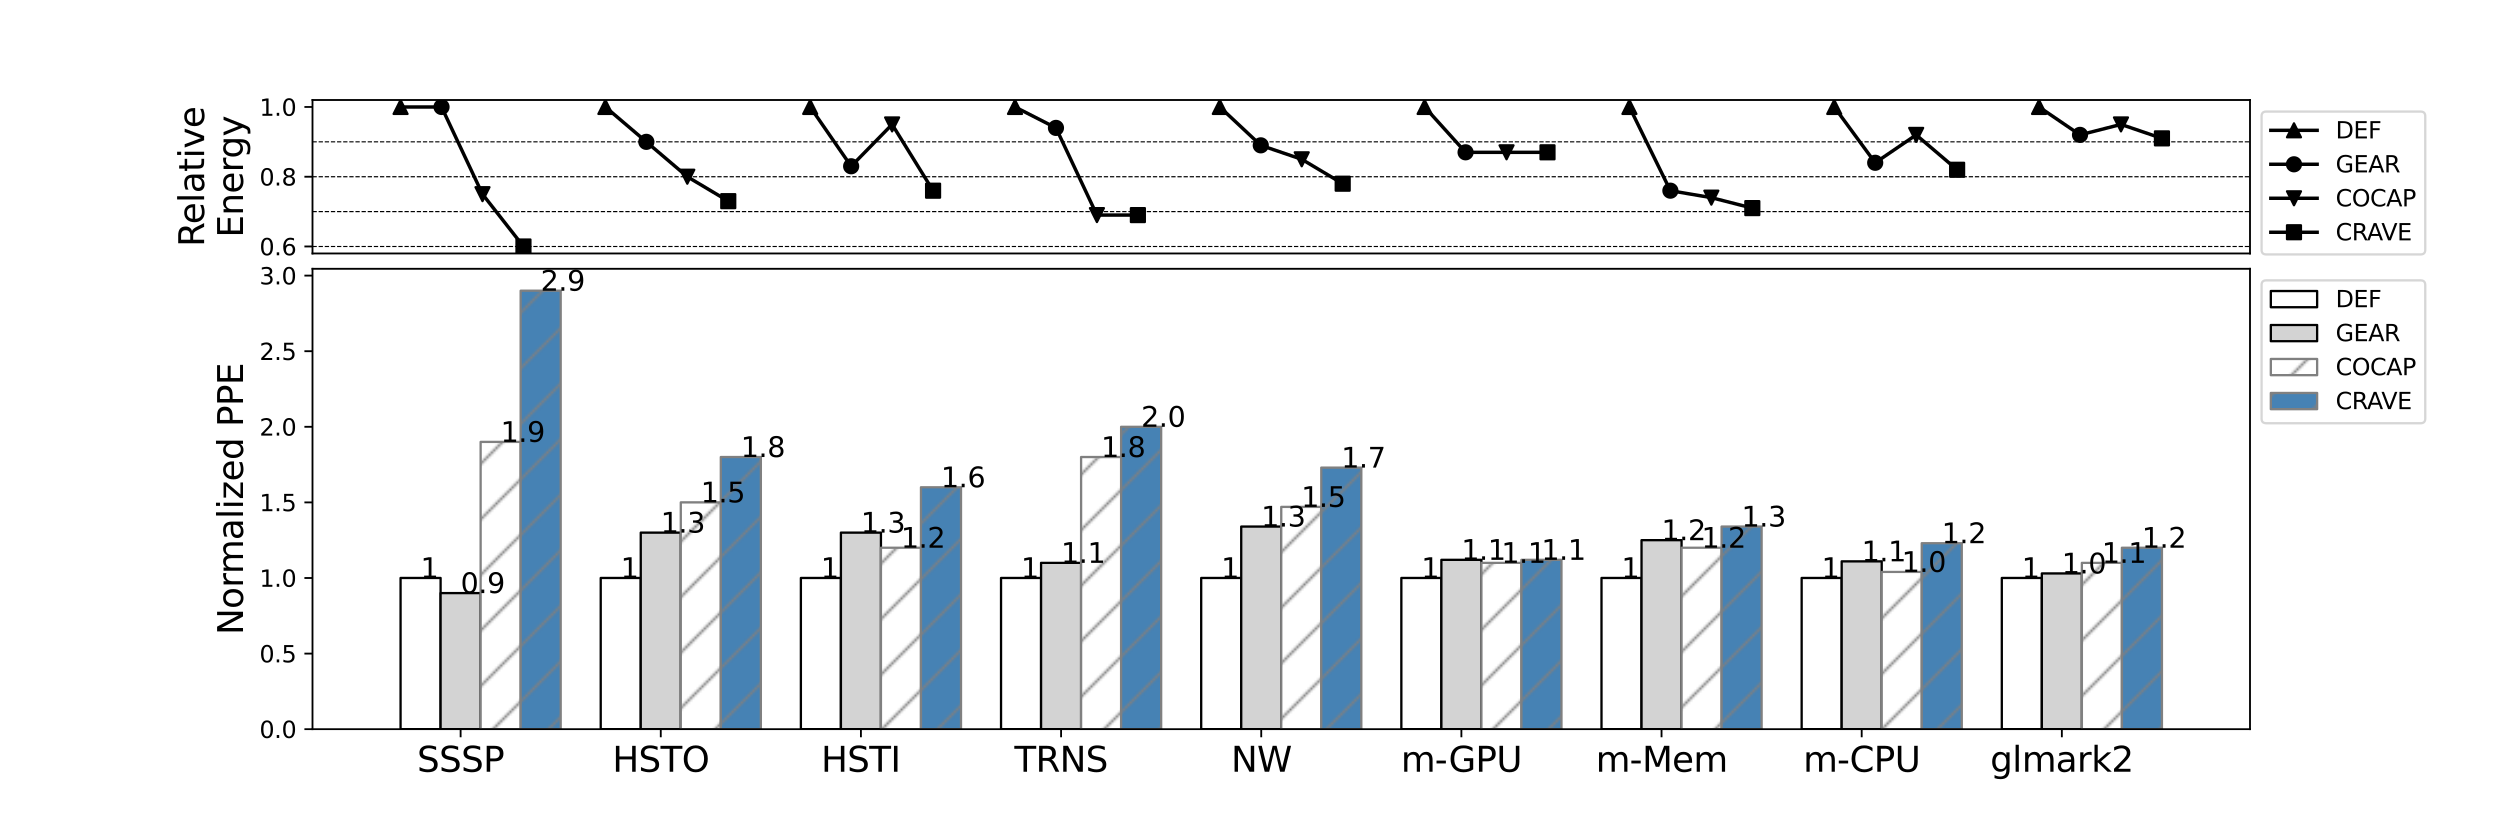 <?xml version="1.0" encoding="utf-8" standalone="no"?>
<!DOCTYPE svg PUBLIC "-//W3C//DTD SVG 1.1//EN"
  "http://www.w3.org/Graphics/SVG/1.1/DTD/svg11.dtd">
<svg xmlns:xlink="http://www.w3.org/1999/xlink" width="1080pt" height="360pt" viewBox="0 0 1080 360" xmlns="http://www.w3.org/2000/svg" version="1.1">
 <defs>
  <style type="text/css">*{stroke-linejoin: round; stroke-linecap: butt}</style>
 </defs>
 <g id="figure_1">
  <g id="patch_1">
   <path d="M 0 360 
L 1080 360 
L 1080 0 
L 0 0 
L 0 360 
z
" style="fill: none"/>
  </g>
  <g id="axes_1">
   <g id="patch_2">
    <path d="M 135 109.493 
L 972 109.493 
L 972 43.2 
L 135 43.2 
z
" style="fill: #ffffff"/>
   </g>
   <g id="matplotlib.axis_1"/>
   <g id="matplotlib.axis_2">
    <g id="ytick_1">
     <g id="line2d_1">
      <defs>
       <path id="md2683783c9" d="M 0 0 
L -3.5 0 
" style="stroke: #000000; stroke-width: 0.8"/>
      </defs>
      <g>
       <use xlink:href="#md2683783c9" x="135" y="106.479" style="stroke: #000000; stroke-width: 0.8"/>
      </g>
     </g>
     <g id="text_1">
      <!-- 0.6 -->
      <g transform="translate(112.097 110.279) scale(0.1 -0.1)">
       <defs>
        <path id="DejaVuSans-30" d="M 2034 4250 
Q 1547 4250 1301 3770 
Q 1056 3291 1056 2328 
Q 1056 1369 1301 889 
Q 1547 409 2034 409 
Q 2525 409 2770 889 
Q 3016 1369 3016 2328 
Q 3016 3291 2770 3770 
Q 2525 4250 2034 4250 
z
M 2034 4750 
Q 2819 4750 3233 4129 
Q 3647 3509 3647 2328 
Q 3647 1150 3233 529 
Q 2819 -91 2034 -91 
Q 1250 -91 836 529 
Q 422 1150 422 2328 
Q 422 3509 836 4129 
Q 1250 4750 2034 4750 
z
" transform="scale(0.016)"/>
        <path id="DejaVuSans-2e" d="M 684 794 
L 1344 794 
L 1344 0 
L 684 0 
L 684 794 
z
" transform="scale(0.016)"/>
        <path id="DejaVuSans-36" d="M 2113 2584 
Q 1688 2584 1439 2293 
Q 1191 2003 1191 1497 
Q 1191 994 1439 701 
Q 1688 409 2113 409 
Q 2538 409 2786 701 
Q 3034 994 3034 1497 
Q 3034 2003 2786 2293 
Q 2538 2584 2113 2584 
z
M 3366 4563 
L 3366 3988 
Q 3128 4100 2886 4159 
Q 2644 4219 2406 4219 
Q 1781 4219 1451 3797 
Q 1122 3375 1075 2522 
Q 1259 2794 1537 2939 
Q 1816 3084 2150 3084 
Q 2853 3084 3261 2657 
Q 3669 2231 3669 1497 
Q 3669 778 3244 343 
Q 2819 -91 2113 -91 
Q 1303 -91 875 529 
Q 447 1150 447 2328 
Q 447 3434 972 4092 
Q 1497 4750 2381 4750 
Q 2619 4750 2861 4703 
Q 3103 4656 3366 4563 
z
" transform="scale(0.016)"/>
       </defs>
       <use xlink:href="#DejaVuSans-30"/>
       <use xlink:href="#DejaVuSans-2e" x="63.623"/>
       <use xlink:href="#DejaVuSans-36" x="95.41"/>
      </g>
     </g>
    </g>
    <g id="ytick_2">
     <g id="line2d_2">
      <g>
       <use xlink:href="#md2683783c9" x="135" y="76.346" style="stroke: #000000; stroke-width: 0.8"/>
      </g>
     </g>
     <g id="text_2">
      <!-- 0.8 -->
      <g transform="translate(112.097 80.146) scale(0.1 -0.1)">
       <defs>
        <path id="DejaVuSans-38" d="M 2034 2216 
Q 1584 2216 1326 1975 
Q 1069 1734 1069 1313 
Q 1069 891 1326 650 
Q 1584 409 2034 409 
Q 2484 409 2743 651 
Q 3003 894 3003 1313 
Q 3003 1734 2745 1975 
Q 2488 2216 2034 2216 
z
M 1403 2484 
Q 997 2584 770 2862 
Q 544 3141 544 3541 
Q 544 4100 942 4425 
Q 1341 4750 2034 4750 
Q 2731 4750 3128 4425 
Q 3525 4100 3525 3541 
Q 3525 3141 3298 2862 
Q 3072 2584 2669 2484 
Q 3125 2378 3379 2068 
Q 3634 1759 3634 1313 
Q 3634 634 3220 271 
Q 2806 -91 2034 -91 
Q 1263 -91 848 271 
Q 434 634 434 1313 
Q 434 1759 690 2068 
Q 947 2378 1403 2484 
z
M 1172 3481 
Q 1172 3119 1398 2916 
Q 1625 2713 2034 2713 
Q 2441 2713 2670 2916 
Q 2900 3119 2900 3481 
Q 2900 3844 2670 4047 
Q 2441 4250 2034 4250 
Q 1625 4250 1398 4047 
Q 1172 3844 1172 3481 
z
" transform="scale(0.016)"/>
       </defs>
       <use xlink:href="#DejaVuSans-30"/>
       <use xlink:href="#DejaVuSans-2e" x="63.623"/>
       <use xlink:href="#DejaVuSans-38" x="95.41"/>
      </g>
     </g>
    </g>
    <g id="ytick_3">
     <g id="line2d_3">
      <g>
       <use xlink:href="#md2683783c9" x="135" y="46.213" style="stroke: #000000; stroke-width: 0.8"/>
      </g>
     </g>
     <g id="text_3">
      <!-- 1.0 -->
      <g transform="translate(112.097 50.013) scale(0.1 -0.1)">
       <defs>
        <path id="DejaVuSans-31" d="M 794 531 
L 1825 531 
L 1825 4091 
L 703 3866 
L 703 4441 
L 1819 4666 
L 2450 4666 
L 2450 531 
L 3481 531 
L 3481 0 
L 794 0 
L 794 531 
z
" transform="scale(0.016)"/>
       </defs>
       <use xlink:href="#DejaVuSans-31"/>
       <use xlink:href="#DejaVuSans-2e" x="63.623"/>
       <use xlink:href="#DejaVuSans-30" x="95.41"/>
      </g>
     </g>
    </g>
    <g id="text_4">
     <!-- Relative -->
     <g transform="translate(88.181 106.592) rotate(-90) scale(0.15 -0.15)">
      <defs>
       <path id="DejaVuSans-52" d="M 2841 2188 
Q 3044 2119 3236 1894 
Q 3428 1669 3622 1275 
L 4263 0 
L 3584 0 
L 2988 1197 
Q 2756 1666 2539 1819 
Q 2322 1972 1947 1972 
L 1259 1972 
L 1259 0 
L 628 0 
L 628 4666 
L 2053 4666 
Q 2853 4666 3247 4331 
Q 3641 3997 3641 3322 
Q 3641 2881 3436 2590 
Q 3231 2300 2841 2188 
z
M 1259 4147 
L 1259 2491 
L 2053 2491 
Q 2509 2491 2742 2702 
Q 2975 2913 2975 3322 
Q 2975 3731 2742 3939 
Q 2509 4147 2053 4147 
L 1259 4147 
z
" transform="scale(0.016)"/>
       <path id="DejaVuSans-65" d="M 3597 1894 
L 3597 1613 
L 953 1613 
Q 991 1019 1311 708 
Q 1631 397 2203 397 
Q 2534 397 2845 478 
Q 3156 559 3463 722 
L 3463 178 
Q 3153 47 2828 -22 
Q 2503 -91 2169 -91 
Q 1331 -91 842 396 
Q 353 884 353 1716 
Q 353 2575 817 3079 
Q 1281 3584 2069 3584 
Q 2775 3584 3186 3129 
Q 3597 2675 3597 1894 
z
M 3022 2063 
Q 3016 2534 2758 2815 
Q 2500 3097 2075 3097 
Q 1594 3097 1305 2825 
Q 1016 2553 972 2059 
L 3022 2063 
z
" transform="scale(0.016)"/>
       <path id="DejaVuSans-6c" d="M 603 4863 
L 1178 4863 
L 1178 0 
L 603 0 
L 603 4863 
z
" transform="scale(0.016)"/>
       <path id="DejaVuSans-61" d="M 2194 1759 
Q 1497 1759 1228 1600 
Q 959 1441 959 1056 
Q 959 750 1161 570 
Q 1363 391 1709 391 
Q 2188 391 2477 730 
Q 2766 1069 2766 1631 
L 2766 1759 
L 2194 1759 
z
M 3341 1997 
L 3341 0 
L 2766 0 
L 2766 531 
Q 2569 213 2275 61 
Q 1981 -91 1556 -91 
Q 1019 -91 701 211 
Q 384 513 384 1019 
Q 384 1609 779 1909 
Q 1175 2209 1959 2209 
L 2766 2209 
L 2766 2266 
Q 2766 2663 2505 2880 
Q 2244 3097 1772 3097 
Q 1472 3097 1187 3025 
Q 903 2953 641 2809 
L 641 3341 
Q 956 3463 1253 3523 
Q 1550 3584 1831 3584 
Q 2591 3584 2966 3190 
Q 3341 2797 3341 1997 
z
" transform="scale(0.016)"/>
       <path id="DejaVuSans-74" d="M 1172 4494 
L 1172 3500 
L 2356 3500 
L 2356 3053 
L 1172 3053 
L 1172 1153 
Q 1172 725 1289 603 
Q 1406 481 1766 481 
L 2356 481 
L 2356 0 
L 1766 0 
Q 1100 0 847 248 
Q 594 497 594 1153 
L 594 3053 
L 172 3053 
L 172 3500 
L 594 3500 
L 594 4494 
L 1172 4494 
z
" transform="scale(0.016)"/>
       <path id="DejaVuSans-69" d="M 603 3500 
L 1178 3500 
L 1178 0 
L 603 0 
L 603 3500 
z
M 603 4863 
L 1178 4863 
L 1178 4134 
L 603 4134 
L 603 4863 
z
" transform="scale(0.016)"/>
       <path id="DejaVuSans-76" d="M 191 3500 
L 800 3500 
L 1894 563 
L 2988 3500 
L 3597 3500 
L 2284 0 
L 1503 0 
L 191 3500 
z
" transform="scale(0.016)"/>
      </defs>
      <use xlink:href="#DejaVuSans-52"/>
      <use xlink:href="#DejaVuSans-65" x="64.982"/>
      <use xlink:href="#DejaVuSans-6c" x="126.506"/>
      <use xlink:href="#DejaVuSans-61" x="154.289"/>
      <use xlink:href="#DejaVuSans-74" x="215.568"/>
      <use xlink:href="#DejaVuSans-69" x="254.777"/>
      <use xlink:href="#DejaVuSans-76" x="282.561"/>
      <use xlink:href="#DejaVuSans-65" x="341.74"/>
     </g>
     <!-- Energy -->
     <g transform="translate(104.977 102.606) rotate(-90) scale(0.15 -0.15)">
      <defs>
       <path id="DejaVuSans-45" d="M 628 4666 
L 3578 4666 
L 3578 4134 
L 1259 4134 
L 1259 2753 
L 3481 2753 
L 3481 2222 
L 1259 2222 
L 1259 531 
L 3634 531 
L 3634 0 
L 628 0 
L 628 4666 
z
" transform="scale(0.016)"/>
       <path id="DejaVuSans-6e" d="M 3513 2113 
L 3513 0 
L 2938 0 
L 2938 2094 
Q 2938 2591 2744 2837 
Q 2550 3084 2163 3084 
Q 1697 3084 1428 2787 
Q 1159 2491 1159 1978 
L 1159 0 
L 581 0 
L 581 3500 
L 1159 3500 
L 1159 2956 
Q 1366 3272 1645 3428 
Q 1925 3584 2291 3584 
Q 2894 3584 3203 3211 
Q 3513 2838 3513 2113 
z
" transform="scale(0.016)"/>
       <path id="DejaVuSans-72" d="M 2631 2963 
Q 2534 3019 2420 3045 
Q 2306 3072 2169 3072 
Q 1681 3072 1420 2755 
Q 1159 2438 1159 1844 
L 1159 0 
L 581 0 
L 581 3500 
L 1159 3500 
L 1159 2956 
Q 1341 3275 1631 3429 
Q 1922 3584 2338 3584 
Q 2397 3584 2469 3576 
Q 2541 3569 2628 3553 
L 2631 2963 
z
" transform="scale(0.016)"/>
       <path id="DejaVuSans-67" d="M 2906 1791 
Q 2906 2416 2648 2759 
Q 2391 3103 1925 3103 
Q 1463 3103 1205 2759 
Q 947 2416 947 1791 
Q 947 1169 1205 825 
Q 1463 481 1925 481 
Q 2391 481 2648 825 
Q 2906 1169 2906 1791 
z
M 3481 434 
Q 3481 -459 3084 -895 
Q 2688 -1331 1869 -1331 
Q 1566 -1331 1297 -1286 
Q 1028 -1241 775 -1147 
L 775 -588 
Q 1028 -725 1275 -790 
Q 1522 -856 1778 -856 
Q 2344 -856 2625 -561 
Q 2906 -266 2906 331 
L 2906 616 
Q 2728 306 2450 153 
Q 2172 0 1784 0 
Q 1141 0 747 490 
Q 353 981 353 1791 
Q 353 2603 747 3093 
Q 1141 3584 1784 3584 
Q 2172 3584 2450 3431 
Q 2728 3278 2906 2969 
L 2906 3500 
L 3481 3500 
L 3481 434 
z
" transform="scale(0.016)"/>
       <path id="DejaVuSans-79" d="M 2059 -325 
Q 1816 -950 1584 -1140 
Q 1353 -1331 966 -1331 
L 506 -1331 
L 506 -850 
L 844 -850 
Q 1081 -850 1212 -737 
Q 1344 -625 1503 -206 
L 1606 56 
L 191 3500 
L 800 3500 
L 1894 763 
L 2988 3500 
L 3597 3500 
L 2059 -325 
z
" transform="scale(0.016)"/>
      </defs>
      <use xlink:href="#DejaVuSans-45"/>
      <use xlink:href="#DejaVuSans-6e" x="63.184"/>
      <use xlink:href="#DejaVuSans-65" x="126.562"/>
      <use xlink:href="#DejaVuSans-72" x="188.086"/>
      <use xlink:href="#DejaVuSans-67" x="227.449"/>
      <use xlink:href="#DejaVuSans-79" x="290.926"/>
     </g>
    </g>
   </g>
   <g id="line2d_4">
    <path d="M 173.045 46.213 
L 190.741 46.213 
L 208.437 83.88 
L 226.132 106.479 
" clip-path="url(#p3083e9f044)" style="fill: none; stroke: #000000; stroke-width: 1.5; stroke-linecap: square"/>
   </g>
   <g id="line2d_5">
    <path d="M 173.045 46.213 
" clip-path="url(#p3083e9f044)" style="fill: none; stroke: #000000; stroke-width: 1.5; stroke-linecap: square"/>
    <defs>
     <path id="m21a2baa8e0" d="M 0 -3 
L -3 3 
L 3 3 
z
" style="stroke: #000000; stroke-linejoin: miter"/>
    </defs>
    <g clip-path="url(#p3083e9f044)">
     <use xlink:href="#m21a2baa8e0" x="173.045" y="46.213" style="stroke: #000000; stroke-linejoin: miter"/>
    </g>
   </g>
   <g id="line2d_6">
    <path d="M 190.741 46.213 
" clip-path="url(#p3083e9f044)" style="fill: none; stroke: #000000; stroke-width: 1.5; stroke-linecap: square"/>
    <defs>
     <path id="mbabc0a299b" d="M 0 3 
C 0.796 3 1.559 2.684 2.121 2.121 
C 2.684 1.559 3 0.796 3 0 
C 3 -0.796 2.684 -1.559 2.121 -2.121 
C 1.559 -2.684 0.796 -3 0 -3 
C -0.796 -3 -1.559 -2.684 -2.121 -2.121 
C -2.684 -1.559 -3 -0.796 -3 0 
C -3 0.796 -2.684 1.559 -2.121 2.121 
C -1.559 2.684 -0.796 3 0 3 
z
" style="stroke: #000000"/>
    </defs>
    <g clip-path="url(#p3083e9f044)">
     <use xlink:href="#mbabc0a299b" x="190.741" y="46.213" style="stroke: #000000"/>
    </g>
   </g>
   <g id="line2d_7">
    <path d="M 208.437 83.88 
" clip-path="url(#p3083e9f044)" style="fill: none; stroke: #000000; stroke-width: 1.5; stroke-linecap: square"/>
    <defs>
     <path id="mcd9883d016" d="M -0 3 
L 3 -3 
L -3 -3 
z
" style="stroke: #000000; stroke-linejoin: miter"/>
    </defs>
    <g clip-path="url(#p3083e9f044)">
     <use xlink:href="#mcd9883d016" x="208.437" y="83.88" style="stroke: #000000; stroke-linejoin: miter"/>
    </g>
   </g>
   <g id="line2d_8">
    <path d="M 226.132 106.479 
" clip-path="url(#p3083e9f044)" style="fill: none; stroke: #000000; stroke-width: 1.5; stroke-linecap: square"/>
    <defs>
     <path id="mb78a68ec79" d="M -3 3 
L 3 3 
L 3 -3 
L -3 -3 
z
" style="stroke: #000000; stroke-linejoin: miter"/>
    </defs>
    <g clip-path="url(#p3083e9f044)">
     <use xlink:href="#mb78a68ec79" x="226.132" y="106.479" style="stroke: #000000; stroke-linejoin: miter"/>
    </g>
   </g>
   <g id="line2d_9">
    <path d="M 261.523 46.213 
L 279.219 61.28 
L 296.914 76.346 
L 314.61 86.893 
" clip-path="url(#p3083e9f044)" style="fill: none; stroke: #000000; stroke-width: 1.5; stroke-linecap: square"/>
   </g>
   <g id="line2d_10">
    <path d="M 261.523 46.213 
" clip-path="url(#p3083e9f044)" style="fill: none; stroke: #000000; stroke-width: 1.5; stroke-linecap: square"/>
    <g clip-path="url(#p3083e9f044)">
     <use xlink:href="#m21a2baa8e0" x="261.523" y="46.213" style="stroke: #000000; stroke-linejoin: miter"/>
    </g>
   </g>
   <g id="line2d_11">
    <path d="M 279.219 61.28 
" clip-path="url(#p3083e9f044)" style="fill: none; stroke: #000000; stroke-width: 1.5; stroke-linecap: square"/>
    <g clip-path="url(#p3083e9f044)">
     <use xlink:href="#mbabc0a299b" x="279.219" y="61.28" style="stroke: #000000"/>
    </g>
   </g>
   <g id="line2d_12">
    <path d="M 296.914 76.346 
" clip-path="url(#p3083e9f044)" style="fill: none; stroke: #000000; stroke-width: 1.5; stroke-linecap: square"/>
    <g clip-path="url(#p3083e9f044)">
     <use xlink:href="#mcd9883d016" x="296.914" y="76.346" style="stroke: #000000; stroke-linejoin: miter"/>
    </g>
   </g>
   <g id="line2d_13">
    <path d="M 314.61 86.893 
" clip-path="url(#p3083e9f044)" style="fill: none; stroke: #000000; stroke-width: 1.5; stroke-linecap: square"/>
    <g clip-path="url(#p3083e9f044)">
     <use xlink:href="#mb78a68ec79" x="314.61" y="86.893" style="stroke: #000000; stroke-linejoin: miter"/>
    </g>
   </g>
   <g id="line2d_14">
    <path d="M 350.001 46.213 
L 367.697 71.826 
L 385.392 53.747 
L 403.088 82.373 
" clip-path="url(#p3083e9f044)" style="fill: none; stroke: #000000; stroke-width: 1.5; stroke-linecap: square"/>
   </g>
   <g id="line2d_15">
    <path d="M 350.001 46.213 
" clip-path="url(#p3083e9f044)" style="fill: none; stroke: #000000; stroke-width: 1.5; stroke-linecap: square"/>
    <g clip-path="url(#p3083e9f044)">
     <use xlink:href="#m21a2baa8e0" x="350.001" y="46.213" style="stroke: #000000; stroke-linejoin: miter"/>
    </g>
   </g>
   <g id="line2d_16">
    <path d="M 367.697 71.826 
" clip-path="url(#p3083e9f044)" style="fill: none; stroke: #000000; stroke-width: 1.5; stroke-linecap: square"/>
    <g clip-path="url(#p3083e9f044)">
     <use xlink:href="#mbabc0a299b" x="367.697" y="71.826" style="stroke: #000000"/>
    </g>
   </g>
   <g id="line2d_17">
    <path d="M 385.392 53.747 
" clip-path="url(#p3083e9f044)" style="fill: none; stroke: #000000; stroke-width: 1.5; stroke-linecap: square"/>
    <g clip-path="url(#p3083e9f044)">
     <use xlink:href="#mcd9883d016" x="385.392" y="53.747" style="stroke: #000000; stroke-linejoin: miter"/>
    </g>
   </g>
   <g id="line2d_18">
    <path d="M 403.088 82.373 
" clip-path="url(#p3083e9f044)" style="fill: none; stroke: #000000; stroke-width: 1.5; stroke-linecap: square"/>
    <g clip-path="url(#p3083e9f044)">
     <use xlink:href="#mb78a68ec79" x="403.088" y="82.373" style="stroke: #000000; stroke-linejoin: miter"/>
    </g>
   </g>
   <g id="line2d_19">
    <path d="M 438.479 46.213 
L 456.174 55.253 
L 473.87 92.92 
L 491.566 92.92 
" clip-path="url(#p3083e9f044)" style="fill: none; stroke: #000000; stroke-width: 1.5; stroke-linecap: square"/>
   </g>
   <g id="line2d_20">
    <path d="M 438.479 46.213 
" clip-path="url(#p3083e9f044)" style="fill: none; stroke: #000000; stroke-width: 1.5; stroke-linecap: square"/>
    <g clip-path="url(#p3083e9f044)">
     <use xlink:href="#m21a2baa8e0" x="438.479" y="46.213" style="stroke: #000000; stroke-linejoin: miter"/>
    </g>
   </g>
   <g id="line2d_21">
    <path d="M 456.174 55.253 
" clip-path="url(#p3083e9f044)" style="fill: none; stroke: #000000; stroke-width: 1.5; stroke-linecap: square"/>
    <g clip-path="url(#p3083e9f044)">
     <use xlink:href="#mbabc0a299b" x="456.174" y="55.253" style="stroke: #000000"/>
    </g>
   </g>
   <g id="line2d_22">
    <path d="M 473.87 92.92 
" clip-path="url(#p3083e9f044)" style="fill: none; stroke: #000000; stroke-width: 1.5; stroke-linecap: square"/>
    <g clip-path="url(#p3083e9f044)">
     <use xlink:href="#mcd9883d016" x="473.87" y="92.92" style="stroke: #000000; stroke-linejoin: miter"/>
    </g>
   </g>
   <g id="line2d_23">
    <path d="M 491.566 92.92 
" clip-path="url(#p3083e9f044)" style="fill: none; stroke: #000000; stroke-width: 1.5; stroke-linecap: square"/>
    <g clip-path="url(#p3083e9f044)">
     <use xlink:href="#mb78a68ec79" x="491.566" y="92.92" style="stroke: #000000; stroke-linejoin: miter"/>
    </g>
   </g>
   <g id="line2d_24">
    <path d="M 526.957 46.213 
L 544.652 62.786 
L 562.348 68.813 
L 580.043 79.36 
" clip-path="url(#p3083e9f044)" style="fill: none; stroke: #000000; stroke-width: 1.5; stroke-linecap: square"/>
   </g>
   <g id="line2d_25">
    <path d="M 526.957 46.213 
" clip-path="url(#p3083e9f044)" style="fill: none; stroke: #000000; stroke-width: 1.5; stroke-linecap: square"/>
    <g clip-path="url(#p3083e9f044)">
     <use xlink:href="#m21a2baa8e0" x="526.957" y="46.213" style="stroke: #000000; stroke-linejoin: miter"/>
    </g>
   </g>
   <g id="line2d_26">
    <path d="M 544.652 62.786 
" clip-path="url(#p3083e9f044)" style="fill: none; stroke: #000000; stroke-width: 1.5; stroke-linecap: square"/>
    <g clip-path="url(#p3083e9f044)">
     <use xlink:href="#mbabc0a299b" x="544.652" y="62.786" style="stroke: #000000"/>
    </g>
   </g>
   <g id="line2d_27">
    <path d="M 562.348 68.813 
" clip-path="url(#p3083e9f044)" style="fill: none; stroke: #000000; stroke-width: 1.5; stroke-linecap: square"/>
    <g clip-path="url(#p3083e9f044)">
     <use xlink:href="#mcd9883d016" x="562.348" y="68.813" style="stroke: #000000; stroke-linejoin: miter"/>
    </g>
   </g>
   <g id="line2d_28">
    <path d="M 580.043 79.36 
" clip-path="url(#p3083e9f044)" style="fill: none; stroke: #000000; stroke-width: 1.5; stroke-linecap: square"/>
    <g clip-path="url(#p3083e9f044)">
     <use xlink:href="#mb78a68ec79" x="580.043" y="79.36" style="stroke: #000000; stroke-linejoin: miter"/>
    </g>
   </g>
   <g id="line2d_29">
    <path d="M 615.434 46.213 
L 633.13 65.8 
L 650.826 65.8 
L 668.521 65.8 
" clip-path="url(#p3083e9f044)" style="fill: none; stroke: #000000; stroke-width: 1.5; stroke-linecap: square"/>
   </g>
   <g id="line2d_30">
    <path d="M 615.434 46.213 
" clip-path="url(#p3083e9f044)" style="fill: none; stroke: #000000; stroke-width: 1.5; stroke-linecap: square"/>
    <g clip-path="url(#p3083e9f044)">
     <use xlink:href="#m21a2baa8e0" x="615.434" y="46.213" style="stroke: #000000; stroke-linejoin: miter"/>
    </g>
   </g>
   <g id="line2d_31">
    <path d="M 633.13 65.8 
" clip-path="url(#p3083e9f044)" style="fill: none; stroke: #000000; stroke-width: 1.5; stroke-linecap: square"/>
    <g clip-path="url(#p3083e9f044)">
     <use xlink:href="#mbabc0a299b" x="633.13" y="65.8" style="stroke: #000000"/>
    </g>
   </g>
   <g id="line2d_32">
    <path d="M 650.826 65.8 
" clip-path="url(#p3083e9f044)" style="fill: none; stroke: #000000; stroke-width: 1.5; stroke-linecap: square"/>
    <g clip-path="url(#p3083e9f044)">
     <use xlink:href="#mcd9883d016" x="650.826" y="65.8" style="stroke: #000000; stroke-linejoin: miter"/>
    </g>
   </g>
   <g id="line2d_33">
    <path d="M 668.521 65.8 
" clip-path="url(#p3083e9f044)" style="fill: none; stroke: #000000; stroke-width: 1.5; stroke-linecap: square"/>
    <g clip-path="url(#p3083e9f044)">
     <use xlink:href="#mb78a68ec79" x="668.521" y="65.8" style="stroke: #000000; stroke-linejoin: miter"/>
    </g>
   </g>
   <g id="line2d_34">
    <path d="M 703.912 46.213 
L 721.608 82.373 
L 739.303 85.386 
L 756.999 89.906 
" clip-path="url(#p3083e9f044)" style="fill: none; stroke: #000000; stroke-width: 1.5; stroke-linecap: square"/>
   </g>
   <g id="line2d_35">
    <path d="M 703.912 46.213 
" clip-path="url(#p3083e9f044)" style="fill: none; stroke: #000000; stroke-width: 1.5; stroke-linecap: square"/>
    <g clip-path="url(#p3083e9f044)">
     <use xlink:href="#m21a2baa8e0" x="703.912" y="46.213" style="stroke: #000000; stroke-linejoin: miter"/>
    </g>
   </g>
   <g id="line2d_36">
    <path d="M 721.608 82.373 
" clip-path="url(#p3083e9f044)" style="fill: none; stroke: #000000; stroke-width: 1.5; stroke-linecap: square"/>
    <g clip-path="url(#p3083e9f044)">
     <use xlink:href="#mbabc0a299b" x="721.608" y="82.373" style="stroke: #000000"/>
    </g>
   </g>
   <g id="line2d_37">
    <path d="M 739.303 85.386 
" clip-path="url(#p3083e9f044)" style="fill: none; stroke: #000000; stroke-width: 1.5; stroke-linecap: square"/>
    <g clip-path="url(#p3083e9f044)">
     <use xlink:href="#mcd9883d016" x="739.303" y="85.386" style="stroke: #000000; stroke-linejoin: miter"/>
    </g>
   </g>
   <g id="line2d_38">
    <path d="M 756.999 89.906 
" clip-path="url(#p3083e9f044)" style="fill: none; stroke: #000000; stroke-width: 1.5; stroke-linecap: square"/>
    <g clip-path="url(#p3083e9f044)">
     <use xlink:href="#mb78a68ec79" x="756.999" y="89.906" style="stroke: #000000; stroke-linejoin: miter"/>
    </g>
   </g>
   <g id="line2d_39">
    <path d="M 792.39 46.213 
L 810.086 70.32 
L 827.781 58.267 
L 845.477 73.333 
" clip-path="url(#p3083e9f044)" style="fill: none; stroke: #000000; stroke-width: 1.5; stroke-linecap: square"/>
   </g>
   <g id="line2d_40">
    <path d="M 792.39 46.213 
" clip-path="url(#p3083e9f044)" style="fill: none; stroke: #000000; stroke-width: 1.5; stroke-linecap: square"/>
    <g clip-path="url(#p3083e9f044)">
     <use xlink:href="#m21a2baa8e0" x="792.39" y="46.213" style="stroke: #000000; stroke-linejoin: miter"/>
    </g>
   </g>
   <g id="line2d_41">
    <path d="M 810.086 70.32 
" clip-path="url(#p3083e9f044)" style="fill: none; stroke: #000000; stroke-width: 1.5; stroke-linecap: square"/>
    <g clip-path="url(#p3083e9f044)">
     <use xlink:href="#mbabc0a299b" x="810.086" y="70.32" style="stroke: #000000"/>
    </g>
   </g>
   <g id="line2d_42">
    <path d="M 827.781 58.267 
" clip-path="url(#p3083e9f044)" style="fill: none; stroke: #000000; stroke-width: 1.5; stroke-linecap: square"/>
    <g clip-path="url(#p3083e9f044)">
     <use xlink:href="#mcd9883d016" x="827.781" y="58.267" style="stroke: #000000; stroke-linejoin: miter"/>
    </g>
   </g>
   <g id="line2d_43">
    <path d="M 845.477 73.333 
" clip-path="url(#p3083e9f044)" style="fill: none; stroke: #000000; stroke-width: 1.5; stroke-linecap: square"/>
    <g clip-path="url(#p3083e9f044)">
     <use xlink:href="#mb78a68ec79" x="845.477" y="73.333" style="stroke: #000000; stroke-linejoin: miter"/>
    </g>
   </g>
   <g id="line2d_44">
    <path d="M 880.868 46.213 
L 898.563 58.267 
L 916.259 53.747 
L 933.955 59.773 
" clip-path="url(#p3083e9f044)" style="fill: none; stroke: #000000; stroke-width: 1.5; stroke-linecap: square"/>
   </g>
   <g id="line2d_45">
    <path d="M 880.868 46.213 
" clip-path="url(#p3083e9f044)" style="fill: none; stroke: #000000; stroke-width: 1.5; stroke-linecap: square"/>
    <g clip-path="url(#p3083e9f044)">
     <use xlink:href="#m21a2baa8e0" x="880.868" y="46.213" style="stroke: #000000; stroke-linejoin: miter"/>
    </g>
   </g>
   <g id="line2d_46">
    <path d="M 898.563 58.267 
" clip-path="url(#p3083e9f044)" style="fill: none; stroke: #000000; stroke-width: 1.5; stroke-linecap: square"/>
    <g clip-path="url(#p3083e9f044)">
     <use xlink:href="#mbabc0a299b" x="898.563" y="58.267" style="stroke: #000000"/>
    </g>
   </g>
   <g id="line2d_47">
    <path d="M 916.259 53.747 
" clip-path="url(#p3083e9f044)" style="fill: none; stroke: #000000; stroke-width: 1.5; stroke-linecap: square"/>
    <g clip-path="url(#p3083e9f044)">
     <use xlink:href="#mcd9883d016" x="916.259" y="53.747" style="stroke: #000000; stroke-linejoin: miter"/>
    </g>
   </g>
   <g id="line2d_48">
    <path d="M 933.955 59.773 
" clip-path="url(#p3083e9f044)" style="fill: none; stroke: #000000; stroke-width: 1.5; stroke-linecap: square"/>
    <g clip-path="url(#p3083e9f044)">
     <use xlink:href="#mb78a68ec79" x="933.955" y="59.773" style="stroke: #000000; stroke-linejoin: miter"/>
    </g>
   </g>
   <g id="line2d_49">
    <path d="M 135 61.28 
L 972 61.28 
" clip-path="url(#p3083e9f044)" style="fill: none; stroke-dasharray: 1.85,0.8; stroke-dashoffset: 0; stroke: #000000; stroke-width: 0.5"/>
   </g>
   <g id="line2d_50">
    <path d="M 135 76.346 
L 972 76.346 
" clip-path="url(#p3083e9f044)" style="fill: none; stroke-dasharray: 1.85,0.8; stroke-dashoffset: 0; stroke: #000000; stroke-width: 0.5"/>
   </g>
   <g id="line2d_51">
    <path d="M 135 91.413 
L 972 91.413 
" clip-path="url(#p3083e9f044)" style="fill: none; stroke-dasharray: 1.85,0.8; stroke-dashoffset: 0; stroke: #000000; stroke-width: 0.5"/>
   </g>
   <g id="line2d_52">
    <path d="M 135 106.479 
L 972 106.479 
" clip-path="url(#p3083e9f044)" style="fill: none; stroke-dasharray: 1.85,0.8; stroke-dashoffset: 0; stroke: #000000; stroke-width: 0.5"/>
   </g>
   <g id="patch_3">
    <path d="M 135 109.493 
L 135 43.2 
" style="fill: none; stroke: #000000; stroke-width: 0.8; stroke-linejoin: miter; stroke-linecap: square"/>
   </g>
   <g id="patch_4">
    <path d="M 972 109.493 
L 972 43.2 
" style="fill: none; stroke: #000000; stroke-width: 0.8; stroke-linejoin: miter; stroke-linecap: square"/>
   </g>
   <g id="patch_5">
    <path d="M 135 109.493 
L 972 109.493 
" style="fill: none; stroke: #000000; stroke-width: 0.8; stroke-linejoin: miter; stroke-linecap: square"/>
   </g>
   <g id="patch_6">
    <path d="M 135 43.2 
L 972 43.2 
" style="fill: none; stroke: #000000; stroke-width: 0.8; stroke-linejoin: miter; stroke-linecap: square"/>
   </g>
   <g id="legend_1">
    <g id="patch_7">
     <path d="M 979 109.912 
L 1045.708 109.912 
Q 1047.708 109.912 1047.708 107.912 
L 1047.708 50.2 
Q 1047.708 48.2 1045.708 48.2 
L 979 48.2 
Q 977 48.2 977 50.2 
L 977 107.912 
Q 977 109.912 979 109.912 
z
" style="fill: #ffffff; opacity: 0.8; stroke: #cccccc; stroke-linejoin: miter"/>
    </g>
    <g id="line2d_53">
     <path d="M 981 56.298 
L 991 56.298 
L 1001 56.298 
" style="fill: none; stroke: #000000; stroke-width: 1.5; stroke-linecap: square"/>
     <g>
      <use xlink:href="#m21a2baa8e0" x="991" y="56.298" style="stroke: #000000; stroke-linejoin: miter"/>
     </g>
    </g>
    <g id="text_5">
     <!-- DEF -->
     <g transform="translate(1009 59.798) scale(0.1 -0.1)">
      <defs>
       <path id="DejaVuSans-44" d="M 1259 4147 
L 1259 519 
L 2022 519 
Q 2988 519 3436 956 
Q 3884 1394 3884 2338 
Q 3884 3275 3436 3711 
Q 2988 4147 2022 4147 
L 1259 4147 
z
M 628 4666 
L 1925 4666 
Q 3281 4666 3915 4102 
Q 4550 3538 4550 2338 
Q 4550 1131 3912 565 
Q 3275 0 1925 0 
L 628 0 
L 628 4666 
z
" transform="scale(0.016)"/>
       <path id="DejaVuSans-46" d="M 628 4666 
L 3309 4666 
L 3309 4134 
L 1259 4134 
L 1259 2759 
L 3109 2759 
L 3109 2228 
L 1259 2228 
L 1259 0 
L 628 0 
L 628 4666 
z
" transform="scale(0.016)"/>
      </defs>
      <use xlink:href="#DejaVuSans-44"/>
      <use xlink:href="#DejaVuSans-45" x="77.002"/>
      <use xlink:href="#DejaVuSans-46" x="140.186"/>
     </g>
    </g>
    <g id="line2d_54">
     <path d="M 981 70.977 
L 991 70.977 
L 1001 70.977 
" style="fill: none; stroke: #000000; stroke-width: 1.5; stroke-linecap: square"/>
     <g>
      <use xlink:href="#mbabc0a299b" x="991" y="70.977" style="stroke: #000000"/>
     </g>
    </g>
    <g id="text_6">
     <!-- GEAR -->
     <g transform="translate(1009 74.477) scale(0.1 -0.1)">
      <defs>
       <path id="DejaVuSans-47" d="M 3809 666 
L 3809 1919 
L 2778 1919 
L 2778 2438 
L 4434 2438 
L 4434 434 
Q 4069 175 3628 42 
Q 3188 -91 2688 -91 
Q 1594 -91 976 548 
Q 359 1188 359 2328 
Q 359 3472 976 4111 
Q 1594 4750 2688 4750 
Q 3144 4750 3555 4637 
Q 3966 4525 4313 4306 
L 4313 3634 
Q 3963 3931 3569 4081 
Q 3175 4231 2741 4231 
Q 1884 4231 1454 3753 
Q 1025 3275 1025 2328 
Q 1025 1384 1454 906 
Q 1884 428 2741 428 
Q 3075 428 3337 486 
Q 3600 544 3809 666 
z
" transform="scale(0.016)"/>
       <path id="DejaVuSans-41" d="M 2188 4044 
L 1331 1722 
L 3047 1722 
L 2188 4044 
z
M 1831 4666 
L 2547 4666 
L 4325 0 
L 3669 0 
L 3244 1197 
L 1141 1197 
L 716 0 
L 50 0 
L 1831 4666 
z
" transform="scale(0.016)"/>
      </defs>
      <use xlink:href="#DejaVuSans-47"/>
      <use xlink:href="#DejaVuSans-45" x="77.49"/>
      <use xlink:href="#DejaVuSans-41" x="140.674"/>
      <use xlink:href="#DejaVuSans-52" x="209.082"/>
     </g>
    </g>
    <g id="line2d_55">
     <path d="M 981 85.655 
L 991 85.655 
L 1001 85.655 
" style="fill: none; stroke: #000000; stroke-width: 1.5; stroke-linecap: square"/>
     <g>
      <use xlink:href="#mcd9883d016" x="991" y="85.655" style="stroke: #000000; stroke-linejoin: miter"/>
     </g>
    </g>
    <g id="text_7">
     <!-- COCAP -->
     <g transform="translate(1009 89.155) scale(0.1 -0.1)">
      <defs>
       <path id="DejaVuSans-43" d="M 4122 4306 
L 4122 3641 
Q 3803 3938 3442 4084 
Q 3081 4231 2675 4231 
Q 1875 4231 1450 3742 
Q 1025 3253 1025 2328 
Q 1025 1406 1450 917 
Q 1875 428 2675 428 
Q 3081 428 3442 575 
Q 3803 722 4122 1019 
L 4122 359 
Q 3791 134 3420 21 
Q 3050 -91 2638 -91 
Q 1578 -91 968 557 
Q 359 1206 359 2328 
Q 359 3453 968 4101 
Q 1578 4750 2638 4750 
Q 3056 4750 3426 4639 
Q 3797 4528 4122 4306 
z
" transform="scale(0.016)"/>
       <path id="DejaVuSans-4f" d="M 2522 4238 
Q 1834 4238 1429 3725 
Q 1025 3213 1025 2328 
Q 1025 1447 1429 934 
Q 1834 422 2522 422 
Q 3209 422 3611 934 
Q 4013 1447 4013 2328 
Q 4013 3213 3611 3725 
Q 3209 4238 2522 4238 
z
M 2522 4750 
Q 3503 4750 4090 4092 
Q 4678 3434 4678 2328 
Q 4678 1225 4090 567 
Q 3503 -91 2522 -91 
Q 1538 -91 948 565 
Q 359 1222 359 2328 
Q 359 3434 948 4092 
Q 1538 4750 2522 4750 
z
" transform="scale(0.016)"/>
       <path id="DejaVuSans-50" d="M 1259 4147 
L 1259 2394 
L 2053 2394 
Q 2494 2394 2734 2622 
Q 2975 2850 2975 3272 
Q 2975 3691 2734 3919 
Q 2494 4147 2053 4147 
L 1259 4147 
z
M 628 4666 
L 2053 4666 
Q 2838 4666 3239 4311 
Q 3641 3956 3641 3272 
Q 3641 2581 3239 2228 
Q 2838 1875 2053 1875 
L 1259 1875 
L 1259 0 
L 628 0 
L 628 4666 
z
" transform="scale(0.016)"/>
      </defs>
      <use xlink:href="#DejaVuSans-43"/>
      <use xlink:href="#DejaVuSans-4f" x="69.824"/>
      <use xlink:href="#DejaVuSans-43" x="148.535"/>
      <use xlink:href="#DejaVuSans-41" x="218.359"/>
      <use xlink:href="#DejaVuSans-50" x="286.768"/>
     </g>
    </g>
    <g id="line2d_56">
     <path d="M 981 100.333 
L 991 100.333 
L 1001 100.333 
" style="fill: none; stroke: #000000; stroke-width: 1.5; stroke-linecap: square"/>
     <g>
      <use xlink:href="#mb78a68ec79" x="991" y="100.333" style="stroke: #000000; stroke-linejoin: miter"/>
     </g>
    </g>
    <g id="text_8">
     <!-- CRAVE -->
     <g transform="translate(1009 103.833) scale(0.1 -0.1)">
      <defs>
       <path id="DejaVuSans-56" d="M 1831 0 
L 50 4666 
L 709 4666 
L 2188 738 
L 3669 4666 
L 4325 4666 
L 2547 0 
L 1831 0 
z
" transform="scale(0.016)"/>
      </defs>
      <use xlink:href="#DejaVuSans-43"/>
      <use xlink:href="#DejaVuSans-52" x="69.824"/>
      <use xlink:href="#DejaVuSans-41" x="135.307"/>
      <use xlink:href="#DejaVuSans-56" x="197.34"/>
      <use xlink:href="#DejaVuSans-45" x="265.748"/>
     </g>
    </g>
   </g>
  </g>
  <g id="axes_2">
   <g id="patch_8">
    <path d="M 135 315 
L 972 315 
L 972 116.122 
L 135 116.122 
z
" style="fill: #ffffff"/>
   </g>
   <g id="patch_9">
    <path d="M 173.045 315 
L 190.339 315 
L 190.339 249.687 
L 173.045 249.687 
z
" clip-path="url(#p87a425dc00)" style="fill: #ffffff; stroke: #000000; stroke-linejoin: miter"/>
   </g>
   <g id="patch_10">
    <path d="M 259.512 315 
L 276.806 315 
L 276.806 249.687 
L 259.512 249.687 
z
" clip-path="url(#p87a425dc00)" style="fill: #ffffff; stroke: #000000; stroke-linejoin: miter"/>
   </g>
   <g id="patch_11">
    <path d="M 345.979 315 
L 363.273 315 
L 363.273 249.687 
L 345.979 249.687 
z
" clip-path="url(#p87a425dc00)" style="fill: #ffffff; stroke: #000000; stroke-linejoin: miter"/>
   </g>
   <g id="patch_12">
    <path d="M 432.446 315 
L 449.74 315 
L 449.74 249.687 
L 432.446 249.687 
z
" clip-path="url(#p87a425dc00)" style="fill: #ffffff; stroke: #000000; stroke-linejoin: miter"/>
   </g>
   <g id="patch_13">
    <path d="M 518.913 315 
L 536.207 315 
L 536.207 249.687 
L 518.913 249.687 
z
" clip-path="url(#p87a425dc00)" style="fill: #ffffff; stroke: #000000; stroke-linejoin: miter"/>
   </g>
   <g id="patch_14">
    <path d="M 605.38 315 
L 622.674 315 
L 622.674 249.687 
L 605.38 249.687 
z
" clip-path="url(#p87a425dc00)" style="fill: #ffffff; stroke: #000000; stroke-linejoin: miter"/>
   </g>
   <g id="patch_15">
    <path d="M 691.847 315 
L 709.14 315 
L 709.14 249.687 
L 691.847 249.687 
z
" clip-path="url(#p87a425dc00)" style="fill: #ffffff; stroke: #000000; stroke-linejoin: miter"/>
   </g>
   <g id="patch_16">
    <path d="M 778.314 315 
L 795.607 315 
L 795.607 249.687 
L 778.314 249.687 
z
" clip-path="url(#p87a425dc00)" style="fill: #ffffff; stroke: #000000; stroke-linejoin: miter"/>
   </g>
   <g id="patch_17">
    <path d="M 864.781 315 
L 882.074 315 
L 882.074 249.687 
L 864.781 249.687 
z
" clip-path="url(#p87a425dc00)" style="fill: #ffffff; stroke: #000000; stroke-linejoin: miter"/>
   </g>
   <g id="patch_18">
    <path d="M 190.339 315 
L 207.632 315 
L 207.632 256.218 
L 190.339 256.218 
z
" clip-path="url(#p87a425dc00)" style="fill: #d3d3d3; stroke: #000000; stroke-linejoin: miter"/>
   </g>
   <g id="patch_19">
    <path d="M 276.806 315 
L 294.099 315 
L 294.099 230.093 
L 276.806 230.093 
z
" clip-path="url(#p87a425dc00)" style="fill: #d3d3d3; stroke: #000000; stroke-linejoin: miter"/>
   </g>
   <g id="patch_20">
    <path d="M 363.273 315 
L 380.566 315 
L 380.566 230.093 
L 363.273 230.093 
z
" clip-path="url(#p87a425dc00)" style="fill: #d3d3d3; stroke: #000000; stroke-linejoin: miter"/>
   </g>
   <g id="patch_21">
    <path d="M 449.74 315 
L 467.033 315 
L 467.033 243.156 
L 449.74 243.156 
z
" clip-path="url(#p87a425dc00)" style="fill: #d3d3d3; stroke: #000000; stroke-linejoin: miter"/>
   </g>
   <g id="patch_22">
    <path d="M 536.207 315 
L 553.5 315 
L 553.5 227.481 
L 536.207 227.481 
z
" clip-path="url(#p87a425dc00)" style="fill: #d3d3d3; stroke: #000000; stroke-linejoin: miter"/>
   </g>
   <g id="patch_23">
    <path d="M 622.674 315 
L 639.967 315 
L 639.967 241.849 
L 622.674 241.849 
z
" clip-path="url(#p87a425dc00)" style="fill: #d3d3d3; stroke: #000000; stroke-linejoin: miter"/>
   </g>
   <g id="patch_24">
    <path d="M 709.14 315 
L 726.434 315 
L 726.434 233.359 
L 709.14 233.359 
z
" clip-path="url(#p87a425dc00)" style="fill: #d3d3d3; stroke: #000000; stroke-linejoin: miter"/>
   </g>
   <g id="patch_25">
    <path d="M 795.607 315 
L 812.901 315 
L 812.901 242.503 
L 795.607 242.503 
z
" clip-path="url(#p87a425dc00)" style="fill: #d3d3d3; stroke: #000000; stroke-linejoin: miter"/>
   </g>
   <g id="patch_26">
    <path d="M 882.074 315 
L 899.368 315 
L 899.368 247.728 
L 882.074 247.728 
z
" clip-path="url(#p87a425dc00)" style="fill: #d3d3d3; stroke: #000000; stroke-linejoin: miter"/>
   </g>
   <g id="patch_27">
    <path d="M 207.632 315 
L 224.926 315 
L 224.926 190.905 
L 207.632 190.905 
z
" clip-path="url(#p87a425dc00)" style="fill: url(#hc0dd254789); stroke: #808080; stroke-linejoin: miter"/>
   </g>
   <g id="patch_28">
    <path d="M 294.099 315 
L 311.393 315 
L 311.393 217.031 
L 294.099 217.031 
z
" clip-path="url(#p87a425dc00)" style="fill: url(#hc0dd254789); stroke: #808080; stroke-linejoin: miter"/>
   </g>
   <g id="patch_29">
    <path d="M 380.566 315 
L 397.86 315 
L 397.86 236.624 
L 380.566 236.624 
z
" clip-path="url(#p87a425dc00)" style="fill: url(#hc0dd254789); stroke: #808080; stroke-linejoin: miter"/>
   </g>
   <g id="patch_30">
    <path d="M 467.033 315 
L 484.326 315 
L 484.326 197.437 
L 467.033 197.437 
z
" clip-path="url(#p87a425dc00)" style="fill: url(#hc0dd254789); stroke: #808080; stroke-linejoin: miter"/>
   </g>
   <g id="patch_31">
    <path d="M 553.5 315 
L 570.793 315 
L 570.793 218.99 
L 553.5 218.99 
z
" clip-path="url(#p87a425dc00)" style="fill: url(#hc0dd254789); stroke: #808080; stroke-linejoin: miter"/>
   </g>
   <g id="patch_32">
    <path d="M 639.967 315 
L 657.26 315 
L 657.26 243.156 
L 639.967 243.156 
z
" clip-path="url(#p87a425dc00)" style="fill: url(#hc0dd254789); stroke: #808080; stroke-linejoin: miter"/>
   </g>
   <g id="patch_33">
    <path d="M 726.434 315 
L 743.727 315 
L 743.727 236.624 
L 726.434 236.624 
z
" clip-path="url(#p87a425dc00)" style="fill: url(#hc0dd254789); stroke: #808080; stroke-linejoin: miter"/>
   </g>
   <g id="patch_34">
    <path d="M 812.901 315 
L 830.194 315 
L 830.194 247.074 
L 812.901 247.074 
z
" clip-path="url(#p87a425dc00)" style="fill: url(#hc0dd254789); stroke: #808080; stroke-linejoin: miter"/>
   </g>
   <g id="patch_35">
    <path d="M 899.368 315 
L 916.661 315 
L 916.661 243.156 
L 899.368 243.156 
z
" clip-path="url(#p87a425dc00)" style="fill: url(#hc0dd254789); stroke: #808080; stroke-linejoin: miter"/>
   </g>
   <g id="patch_36">
    <path d="M 224.926 315 
L 242.219 315 
L 242.219 125.592 
L 224.926 125.592 
z
" clip-path="url(#p87a425dc00)" style="fill: url(#hb2fb83fb3c); stroke: #808080; stroke-linejoin: miter"/>
   </g>
   <g id="patch_37">
    <path d="M 311.393 315 
L 328.686 315 
L 328.686 197.437 
L 311.393 197.437 
z
" clip-path="url(#p87a425dc00)" style="fill: url(#hb2fb83fb3c); stroke: #808080; stroke-linejoin: miter"/>
   </g>
   <g id="patch_38">
    <path d="M 397.86 315 
L 415.153 315 
L 415.153 210.499 
L 397.86 210.499 
z
" clip-path="url(#p87a425dc00)" style="fill: url(#hb2fb83fb3c); stroke: #808080; stroke-linejoin: miter"/>
   </g>
   <g id="patch_39">
    <path d="M 484.326 315 
L 501.62 315 
L 501.62 184.374 
L 484.326 184.374 
z
" clip-path="url(#p87a425dc00)" style="fill: url(#hb2fb83fb3c); stroke: #808080; stroke-linejoin: miter"/>
   </g>
   <g id="patch_40">
    <path d="M 570.793 315 
L 588.087 315 
L 588.087 202.009 
L 570.793 202.009 
z
" clip-path="url(#p87a425dc00)" style="fill: url(#hb2fb83fb3c); stroke: #808080; stroke-linejoin: miter"/>
   </g>
   <g id="patch_41">
    <path d="M 657.26 315 
L 674.554 315 
L 674.554 241.849 
L 657.26 241.849 
z
" clip-path="url(#p87a425dc00)" style="fill: url(#hb2fb83fb3c); stroke: #808080; stroke-linejoin: miter"/>
   </g>
   <g id="patch_42">
    <path d="M 743.727 315 
L 761.021 315 
L 761.021 227.481 
L 743.727 227.481 
z
" clip-path="url(#p87a425dc00)" style="fill: url(#hb2fb83fb3c); stroke: #808080; stroke-linejoin: miter"/>
   </g>
   <g id="patch_43">
    <path d="M 830.194 315 
L 847.488 315 
L 847.488 234.665 
L 830.194 234.665 
z
" clip-path="url(#p87a425dc00)" style="fill: url(#hb2fb83fb3c); stroke: #808080; stroke-linejoin: miter"/>
   </g>
   <g id="patch_44">
    <path d="M 916.661 315 
L 933.955 315 
L 933.955 236.624 
L 916.661 236.624 
z
" clip-path="url(#p87a425dc00)" style="fill: url(#hb2fb83fb3c); stroke: #808080; stroke-linejoin: miter"/>
   </g>
   <g id="matplotlib.axis_3">
    <g id="xtick_1">
     <g id="line2d_57">
      <defs>
       <path id="ma22d403a47" d="M 0 0 
L 0 3.5 
" style="stroke: #000000; stroke-width: 0.8"/>
      </defs>
      <g>
       <use xlink:href="#ma22d403a47" x="198.986" y="315" style="stroke: #000000; stroke-width: 0.8"/>
      </g>
     </g>
     <g id="text_9">
      <!-- SSSP -->
      <g transform="translate(180.179 333.398) scale(0.15 -0.15)">
       <defs>
        <path id="DejaVuSans-53" d="M 3425 4513 
L 3425 3897 
Q 3066 4069 2747 4153 
Q 2428 4238 2131 4238 
Q 1616 4238 1336 4038 
Q 1056 3838 1056 3469 
Q 1056 3159 1242 3001 
Q 1428 2844 1947 2747 
L 2328 2669 
Q 3034 2534 3370 2195 
Q 3706 1856 3706 1288 
Q 3706 609 3251 259 
Q 2797 -91 1919 -91 
Q 1588 -91 1214 -16 
Q 841 59 441 206 
L 441 856 
Q 825 641 1194 531 
Q 1563 422 1919 422 
Q 2459 422 2753 634 
Q 3047 847 3047 1241 
Q 3047 1584 2836 1778 
Q 2625 1972 2144 2069 
L 1759 2144 
Q 1053 2284 737 2584 
Q 422 2884 422 3419 
Q 422 4038 858 4394 
Q 1294 4750 2059 4750 
Q 2388 4750 2728 4690 
Q 3069 4631 3425 4513 
z
" transform="scale(0.016)"/>
       </defs>
       <use xlink:href="#DejaVuSans-53"/>
       <use xlink:href="#DejaVuSans-53" x="63.477"/>
       <use xlink:href="#DejaVuSans-53" x="126.953"/>
       <use xlink:href="#DejaVuSans-50" x="190.43"/>
      </g>
     </g>
    </g>
    <g id="xtick_2">
     <g id="line2d_58">
      <g>
       <use xlink:href="#ma22d403a47" x="285.452" y="315" style="stroke: #000000; stroke-width: 0.8"/>
      </g>
     </g>
     <g id="text_10">
      <!-- HSTO -->
      <g transform="translate(264.566 333.398) scale(0.15 -0.15)">
       <defs>
        <path id="DejaVuSans-48" d="M 628 4666 
L 1259 4666 
L 1259 2753 
L 3553 2753 
L 3553 4666 
L 4184 4666 
L 4184 0 
L 3553 0 
L 3553 2222 
L 1259 2222 
L 1259 0 
L 628 0 
L 628 4666 
z
" transform="scale(0.016)"/>
        <path id="DejaVuSans-54" d="M -19 4666 
L 3928 4666 
L 3928 4134 
L 2272 4134 
L 2272 0 
L 1638 0 
L 1638 4134 
L -19 4134 
L -19 4666 
z
" transform="scale(0.016)"/>
       </defs>
       <use xlink:href="#DejaVuSans-48"/>
       <use xlink:href="#DejaVuSans-53" x="75.195"/>
       <use xlink:href="#DejaVuSans-54" x="138.672"/>
       <use xlink:href="#DejaVuSans-4f" x="199.756"/>
      </g>
     </g>
    </g>
    <g id="xtick_3">
     <g id="line2d_59">
      <g>
       <use xlink:href="#ma22d403a47" x="371.919" y="315" style="stroke: #000000; stroke-width: 0.8"/>
      </g>
     </g>
     <g id="text_11">
      <!-- HSTI -->
      <g transform="translate(354.724 333.398) scale(0.15 -0.15)">
       <defs>
        <path id="DejaVuSans-49" d="M 628 4666 
L 1259 4666 
L 1259 0 
L 628 0 
L 628 4666 
z
" transform="scale(0.016)"/>
       </defs>
       <use xlink:href="#DejaVuSans-48"/>
       <use xlink:href="#DejaVuSans-53" x="75.195"/>
       <use xlink:href="#DejaVuSans-54" x="138.672"/>
       <use xlink:href="#DejaVuSans-49" x="199.756"/>
      </g>
     </g>
    </g>
    <g id="xtick_4">
     <g id="line2d_60">
      <g>
       <use xlink:href="#ma22d403a47" x="458.386" y="315" style="stroke: #000000; stroke-width: 0.8"/>
      </g>
     </g>
     <g id="text_12">
      <!-- TRNS -->
      <g transform="translate(438.222 333.398) scale(0.15 -0.15)">
       <defs>
        <path id="DejaVuSans-4e" d="M 628 4666 
L 1478 4666 
L 3547 763 
L 3547 4666 
L 4159 4666 
L 4159 0 
L 3309 0 
L 1241 3903 
L 1241 0 
L 628 0 
L 628 4666 
z
" transform="scale(0.016)"/>
       </defs>
       <use xlink:href="#DejaVuSans-54"/>
       <use xlink:href="#DejaVuSans-52" x="61.084"/>
       <use xlink:href="#DejaVuSans-4e" x="130.566"/>
       <use xlink:href="#DejaVuSans-53" x="205.371"/>
      </g>
     </g>
    </g>
    <g id="xtick_5">
     <g id="line2d_61">
      <g>
       <use xlink:href="#ma22d403a47" x="544.853" y="315" style="stroke: #000000; stroke-width: 0.8"/>
      </g>
     </g>
     <g id="text_13">
      <!-- NW -->
      <g transform="translate(531.827 333.398) scale(0.15 -0.15)">
       <defs>
        <path id="DejaVuSans-57" d="M 213 4666 
L 850 4666 
L 1831 722 
L 2809 4666 
L 3519 4666 
L 4500 722 
L 5478 4666 
L 6119 4666 
L 4947 0 
L 4153 0 
L 3169 4050 
L 2175 0 
L 1381 0 
L 213 4666 
z
" transform="scale(0.016)"/>
       </defs>
       <use xlink:href="#DejaVuSans-4e"/>
       <use xlink:href="#DejaVuSans-57" x="74.805"/>
      </g>
     </g>
    </g>
    <g id="xtick_6">
     <g id="line2d_62">
      <g>
       <use xlink:href="#ma22d403a47" x="631.32" y="315" style="stroke: #000000; stroke-width: 0.8"/>
      </g>
     </g>
     <g id="text_14">
      <!-- m-GPU -->
      <g transform="translate(605.214 333.398) scale(0.15 -0.15)">
       <defs>
        <path id="DejaVuSans-6d" d="M 3328 2828 
Q 3544 3216 3844 3400 
Q 4144 3584 4550 3584 
Q 5097 3584 5394 3201 
Q 5691 2819 5691 2113 
L 5691 0 
L 5113 0 
L 5113 2094 
Q 5113 2597 4934 2840 
Q 4756 3084 4391 3084 
Q 3944 3084 3684 2787 
Q 3425 2491 3425 1978 
L 3425 0 
L 2847 0 
L 2847 2094 
Q 2847 2600 2669 2842 
Q 2491 3084 2119 3084 
Q 1678 3084 1418 2786 
Q 1159 2488 1159 1978 
L 1159 0 
L 581 0 
L 581 3500 
L 1159 3500 
L 1159 2956 
Q 1356 3278 1631 3431 
Q 1906 3584 2284 3584 
Q 2666 3584 2933 3390 
Q 3200 3197 3328 2828 
z
" transform="scale(0.016)"/>
        <path id="DejaVuSans-2d" d="M 313 2009 
L 1997 2009 
L 1997 1497 
L 313 1497 
L 313 2009 
z
" transform="scale(0.016)"/>
        <path id="DejaVuSans-55" d="M 556 4666 
L 1191 4666 
L 1191 1831 
Q 1191 1081 1462 751 
Q 1734 422 2344 422 
Q 2950 422 3222 751 
Q 3494 1081 3494 1831 
L 3494 4666 
L 4128 4666 
L 4128 1753 
Q 4128 841 3676 375 
Q 3225 -91 2344 -91 
Q 1459 -91 1007 375 
Q 556 841 556 1753 
L 556 4666 
z
" transform="scale(0.016)"/>
       </defs>
       <use xlink:href="#DejaVuSans-6d"/>
       <use xlink:href="#DejaVuSans-2d" x="97.412"/>
       <use xlink:href="#DejaVuSans-47" x="137.121"/>
       <use xlink:href="#DejaVuSans-50" x="214.611"/>
       <use xlink:href="#DejaVuSans-55" x="274.914"/>
      </g>
     </g>
    </g>
    <g id="xtick_7">
     <g id="line2d_63">
      <g>
       <use xlink:href="#ma22d403a47" x="717.787" y="315" style="stroke: #000000; stroke-width: 0.8"/>
      </g>
     </g>
     <g id="text_15">
      <!-- m-Mem -->
      <g transform="translate(689.384 333.398) scale(0.15 -0.15)">
       <defs>
        <path id="DejaVuSans-4d" d="M 628 4666 
L 1569 4666 
L 2759 1491 
L 3956 4666 
L 4897 4666 
L 4897 0 
L 4281 0 
L 4281 4097 
L 3078 897 
L 2444 897 
L 1241 4097 
L 1241 0 
L 628 0 
L 628 4666 
z
" transform="scale(0.016)"/>
       </defs>
       <use xlink:href="#DejaVuSans-6d"/>
       <use xlink:href="#DejaVuSans-2d" x="97.412"/>
       <use xlink:href="#DejaVuSans-4d" x="133.496"/>
       <use xlink:href="#DejaVuSans-65" x="219.775"/>
       <use xlink:href="#DejaVuSans-6d" x="281.299"/>
      </g>
     </g>
    </g>
    <g id="xtick_8">
     <g id="line2d_64">
      <g>
       <use xlink:href="#ma22d403a47" x="804.254" y="315" style="stroke: #000000; stroke-width: 0.8"/>
      </g>
     </g>
     <g id="text_16">
      <!-- m-CPU -->
      <g transform="translate(778.994 333.398) scale(0.15 -0.15)">
       <use xlink:href="#DejaVuSans-6d"/>
       <use xlink:href="#DejaVuSans-2d" x="97.412"/>
       <use xlink:href="#DejaVuSans-43" x="133.496"/>
       <use xlink:href="#DejaVuSans-50" x="203.32"/>
       <use xlink:href="#DejaVuSans-55" x="263.623"/>
      </g>
     </g>
    </g>
    <g id="xtick_9">
     <g id="line2d_65">
      <g>
       <use xlink:href="#ma22d403a47" x="890.721" y="315" style="stroke: #000000; stroke-width: 0.8"/>
      </g>
     </g>
     <g id="text_17">
      <!-- glmark2 -->
      <g transform="translate(859.777 333.398) scale(0.15 -0.15)">
       <defs>
        <path id="DejaVuSans-6b" d="M 581 4863 
L 1159 4863 
L 1159 1991 
L 2875 3500 
L 3609 3500 
L 1753 1863 
L 3688 0 
L 2938 0 
L 1159 1709 
L 1159 0 
L 581 0 
L 581 4863 
z
" transform="scale(0.016)"/>
        <path id="DejaVuSans-32" d="M 1228 531 
L 3431 531 
L 3431 0 
L 469 0 
L 469 531 
Q 828 903 1448 1529 
Q 2069 2156 2228 2338 
Q 2531 2678 2651 2914 
Q 2772 3150 2772 3378 
Q 2772 3750 2511 3984 
Q 2250 4219 1831 4219 
Q 1534 4219 1204 4116 
Q 875 4013 500 3803 
L 500 4441 
Q 881 4594 1212 4672 
Q 1544 4750 1819 4750 
Q 2544 4750 2975 4387 
Q 3406 4025 3406 3419 
Q 3406 3131 3298 2873 
Q 3191 2616 2906 2266 
Q 2828 2175 2409 1742 
Q 1991 1309 1228 531 
z
" transform="scale(0.016)"/>
       </defs>
       <use xlink:href="#DejaVuSans-67"/>
       <use xlink:href="#DejaVuSans-6c" x="63.477"/>
       <use xlink:href="#DejaVuSans-6d" x="91.26"/>
       <use xlink:href="#DejaVuSans-61" x="188.672"/>
       <use xlink:href="#DejaVuSans-72" x="249.951"/>
       <use xlink:href="#DejaVuSans-6b" x="291.064"/>
       <use xlink:href="#DejaVuSans-32" x="348.975"/>
      </g>
     </g>
    </g>
   </g>
   <g id="matplotlib.axis_4">
    <g id="ytick_4">
     <g id="line2d_66">
      <g>
       <use xlink:href="#md2683783c9" x="135" y="315" style="stroke: #000000; stroke-width: 0.8"/>
      </g>
     </g>
     <g id="text_18">
      <!-- 0.0 -->
      <g transform="translate(112.097 318.799) scale(0.1 -0.1)">
       <use xlink:href="#DejaVuSans-30"/>
       <use xlink:href="#DejaVuSans-2e" x="63.623"/>
       <use xlink:href="#DejaVuSans-30" x="95.41"/>
      </g>
     </g>
    </g>
    <g id="ytick_5">
     <g id="line2d_67">
      <g>
       <use xlink:href="#md2683783c9" x="135" y="282.344" style="stroke: #000000; stroke-width: 0.8"/>
      </g>
     </g>
     <g id="text_19">
      <!-- 0.5 -->
      <g transform="translate(112.097 286.143) scale(0.1 -0.1)">
       <defs>
        <path id="DejaVuSans-35" d="M 691 4666 
L 3169 4666 
L 3169 4134 
L 1269 4134 
L 1269 2991 
Q 1406 3038 1543 3061 
Q 1681 3084 1819 3084 
Q 2600 3084 3056 2656 
Q 3513 2228 3513 1497 
Q 3513 744 3044 326 
Q 2575 -91 1722 -91 
Q 1428 -91 1123 -41 
Q 819 9 494 109 
L 494 744 
Q 775 591 1075 516 
Q 1375 441 1709 441 
Q 2250 441 2565 725 
Q 2881 1009 2881 1497 
Q 2881 1984 2565 2268 
Q 2250 2553 1709 2553 
Q 1456 2553 1204 2497 
Q 953 2441 691 2322 
L 691 4666 
z
" transform="scale(0.016)"/>
       </defs>
       <use xlink:href="#DejaVuSans-30"/>
       <use xlink:href="#DejaVuSans-2e" x="63.623"/>
       <use xlink:href="#DejaVuSans-35" x="95.41"/>
      </g>
     </g>
    </g>
    <g id="ytick_6">
     <g id="line2d_68">
      <g>
       <use xlink:href="#md2683783c9" x="135" y="249.687" style="stroke: #000000; stroke-width: 0.8"/>
      </g>
     </g>
     <g id="text_20">
      <!-- 1.0 -->
      <g transform="translate(112.097 253.486) scale(0.1 -0.1)">
       <use xlink:href="#DejaVuSans-31"/>
       <use xlink:href="#DejaVuSans-2e" x="63.623"/>
       <use xlink:href="#DejaVuSans-30" x="95.41"/>
      </g>
     </g>
    </g>
    <g id="ytick_7">
     <g id="line2d_69">
      <g>
       <use xlink:href="#md2683783c9" x="135" y="217.031" style="stroke: #000000; stroke-width: 0.8"/>
      </g>
     </g>
     <g id="text_21">
      <!-- 1.5 -->
      <g transform="translate(112.097 220.83) scale(0.1 -0.1)">
       <use xlink:href="#DejaVuSans-31"/>
       <use xlink:href="#DejaVuSans-2e" x="63.623"/>
       <use xlink:href="#DejaVuSans-35" x="95.41"/>
      </g>
     </g>
    </g>
    <g id="ytick_8">
     <g id="line2d_70">
      <g>
       <use xlink:href="#md2683783c9" x="135" y="184.374" style="stroke: #000000; stroke-width: 0.8"/>
      </g>
     </g>
     <g id="text_22">
      <!-- 2.0 -->
      <g transform="translate(112.097 188.173) scale(0.1 -0.1)">
       <use xlink:href="#DejaVuSans-32"/>
       <use xlink:href="#DejaVuSans-2e" x="63.623"/>
       <use xlink:href="#DejaVuSans-30" x="95.41"/>
      </g>
     </g>
    </g>
    <g id="ytick_9">
     <g id="line2d_71">
      <g>
       <use xlink:href="#md2683783c9" x="135" y="151.718" style="stroke: #000000; stroke-width: 0.8"/>
      </g>
     </g>
     <g id="text_23">
      <!-- 2.5 -->
      <g transform="translate(112.097 155.517) scale(0.1 -0.1)">
       <use xlink:href="#DejaVuSans-32"/>
       <use xlink:href="#DejaVuSans-2e" x="63.623"/>
       <use xlink:href="#DejaVuSans-35" x="95.41"/>
      </g>
     </g>
    </g>
    <g id="ytick_10">
     <g id="line2d_72">
      <g>
       <use xlink:href="#md2683783c9" x="135" y="119.061" style="stroke: #000000; stroke-width: 0.8"/>
      </g>
     </g>
     <g id="text_24">
      <!-- 3.0 -->
      <g transform="translate(112.097 122.86) scale(0.1 -0.1)">
       <defs>
        <path id="DejaVuSans-33" d="M 2597 2516 
Q 3050 2419 3304 2112 
Q 3559 1806 3559 1356 
Q 3559 666 3084 287 
Q 2609 -91 1734 -91 
Q 1441 -91 1130 -33 
Q 819 25 488 141 
L 488 750 
Q 750 597 1062 519 
Q 1375 441 1716 441 
Q 2309 441 2620 675 
Q 2931 909 2931 1356 
Q 2931 1769 2642 2001 
Q 2353 2234 1838 2234 
L 1294 2234 
L 1294 2753 
L 1863 2753 
Q 2328 2753 2575 2939 
Q 2822 3125 2822 3475 
Q 2822 3834 2567 4026 
Q 2313 4219 1838 4219 
Q 1578 4219 1281 4162 
Q 984 4106 628 3988 
L 628 4550 
Q 988 4650 1302 4700 
Q 1616 4750 1894 4750 
Q 2613 4750 3031 4423 
Q 3450 4097 3450 3541 
Q 3450 3153 3228 2886 
Q 3006 2619 2597 2516 
z
" transform="scale(0.016)"/>
       </defs>
       <use xlink:href="#DejaVuSans-33"/>
       <use xlink:href="#DejaVuSans-2e" x="63.623"/>
       <use xlink:href="#DejaVuSans-30" x="95.41"/>
      </g>
     </g>
    </g>
    <g id="text_25">
     <!-- Normalized PPE -->
     <g transform="translate(104.977 274.261) rotate(-90) scale(0.15 -0.15)">
      <defs>
       <path id="DejaVuSans-6f" d="M 1959 3097 
Q 1497 3097 1228 2736 
Q 959 2375 959 1747 
Q 959 1119 1226 758 
Q 1494 397 1959 397 
Q 2419 397 2687 759 
Q 2956 1122 2956 1747 
Q 2956 2369 2687 2733 
Q 2419 3097 1959 3097 
z
M 1959 3584 
Q 2709 3584 3137 3096 
Q 3566 2609 3566 1747 
Q 3566 888 3137 398 
Q 2709 -91 1959 -91 
Q 1206 -91 779 398 
Q 353 888 353 1747 
Q 353 2609 779 3096 
Q 1206 3584 1959 3584 
z
" transform="scale(0.016)"/>
       <path id="DejaVuSans-7a" d="M 353 3500 
L 3084 3500 
L 3084 2975 
L 922 459 
L 3084 459 
L 3084 0 
L 275 0 
L 275 525 
L 2438 3041 
L 353 3041 
L 353 3500 
z
" transform="scale(0.016)"/>
       <path id="DejaVuSans-64" d="M 2906 2969 
L 2906 4863 
L 3481 4863 
L 3481 0 
L 2906 0 
L 2906 525 
Q 2725 213 2448 61 
Q 2172 -91 1784 -91 
Q 1150 -91 751 415 
Q 353 922 353 1747 
Q 353 2572 751 3078 
Q 1150 3584 1784 3584 
Q 2172 3584 2448 3432 
Q 2725 3281 2906 2969 
z
M 947 1747 
Q 947 1113 1208 752 
Q 1469 391 1925 391 
Q 2381 391 2643 752 
Q 2906 1113 2906 1747 
Q 2906 2381 2643 2742 
Q 2381 3103 1925 3103 
Q 1469 3103 1208 2742 
Q 947 2381 947 1747 
z
" transform="scale(0.016)"/>
       <path id="DejaVuSans-20" transform="scale(0.016)"/>
      </defs>
      <use xlink:href="#DejaVuSans-4e"/>
      <use xlink:href="#DejaVuSans-6f" x="74.805"/>
      <use xlink:href="#DejaVuSans-72" x="135.986"/>
      <use xlink:href="#DejaVuSans-6d" x="175.35"/>
      <use xlink:href="#DejaVuSans-61" x="272.762"/>
      <use xlink:href="#DejaVuSans-6c" x="334.041"/>
      <use xlink:href="#DejaVuSans-69" x="361.824"/>
      <use xlink:href="#DejaVuSans-7a" x="389.607"/>
      <use xlink:href="#DejaVuSans-65" x="442.098"/>
      <use xlink:href="#DejaVuSans-64" x="503.621"/>
      <use xlink:href="#DejaVuSans-20" x="567.098"/>
      <use xlink:href="#DejaVuSans-50" x="598.885"/>
      <use xlink:href="#DejaVuSans-50" x="659.188"/>
      <use xlink:href="#DejaVuSans-45" x="719.49"/>
     </g>
    </g>
   </g>
   <g id="patch_45">
    <path d="M 135 315 
L 135 116.122 
" style="fill: none; stroke: #000000; stroke-width: 0.8; stroke-linejoin: miter; stroke-linecap: square"/>
   </g>
   <g id="patch_46">
    <path d="M 972 315 
L 972 116.122 
" style="fill: none; stroke: #000000; stroke-width: 0.8; stroke-linejoin: miter; stroke-linecap: square"/>
   </g>
   <g id="patch_47">
    <path d="M 135 315 
L 972 315 
" style="fill: none; stroke: #000000; stroke-width: 0.8; stroke-linejoin: miter; stroke-linecap: square"/>
   </g>
   <g id="patch_48">
    <path d="M 135 116.122 
L 972 116.122 
" style="fill: none; stroke: #000000; stroke-width: 0.8; stroke-linejoin: miter; stroke-linecap: square"/>
   </g>
   <g id="text_26">
    <!-- 1 -->
    <g transform="translate(181.692 249.687) scale(0.12 -0.12)">
     <use xlink:href="#DejaVuSans-31"/>
    </g>
   </g>
   <g id="text_27">
    <!-- 1 -->
    <g transform="translate(268.159 249.687) scale(0.12 -0.12)">
     <use xlink:href="#DejaVuSans-31"/>
    </g>
   </g>
   <g id="text_28">
    <!-- 1 -->
    <g transform="translate(354.626 249.687) scale(0.12 -0.12)">
     <use xlink:href="#DejaVuSans-31"/>
    </g>
   </g>
   <g id="text_29">
    <!-- 1 -->
    <g transform="translate(441.093 249.687) scale(0.12 -0.12)">
     <use xlink:href="#DejaVuSans-31"/>
    </g>
   </g>
   <g id="text_30">
    <!-- 1 -->
    <g transform="translate(527.56 249.687) scale(0.12 -0.12)">
     <use xlink:href="#DejaVuSans-31"/>
    </g>
   </g>
   <g id="text_31">
    <!-- 1 -->
    <g transform="translate(614.027 249.687) scale(0.12 -0.12)">
     <use xlink:href="#DejaVuSans-31"/>
    </g>
   </g>
   <g id="text_32">
    <!-- 1 -->
    <g transform="translate(700.494 249.687) scale(0.12 -0.12)">
     <use xlink:href="#DejaVuSans-31"/>
    </g>
   </g>
   <g id="text_33">
    <!-- 1 -->
    <g transform="translate(786.961 249.687) scale(0.12 -0.12)">
     <use xlink:href="#DejaVuSans-31"/>
    </g>
   </g>
   <g id="text_34">
    <!-- 1 -->
    <g transform="translate(873.428 249.687) scale(0.12 -0.12)">
     <use xlink:href="#DejaVuSans-31"/>
    </g>
   </g>
   <g id="text_35">
    <!-- 0.9 -->
    <g transform="translate(198.986 256.218) scale(0.12 -0.12)">
     <defs>
      <path id="DejaVuSans-39" d="M 703 97 
L 703 672 
Q 941 559 1184 500 
Q 1428 441 1663 441 
Q 2288 441 2617 861 
Q 2947 1281 2994 2138 
Q 2813 1869 2534 1725 
Q 2256 1581 1919 1581 
Q 1219 1581 811 2004 
Q 403 2428 403 3163 
Q 403 3881 828 4315 
Q 1253 4750 1959 4750 
Q 2769 4750 3195 4129 
Q 3622 3509 3622 2328 
Q 3622 1225 3098 567 
Q 2575 -91 1691 -91 
Q 1453 -91 1209 -44 
Q 966 3 703 97 
z
M 1959 2075 
Q 2384 2075 2632 2365 
Q 2881 2656 2881 3163 
Q 2881 3666 2632 3958 
Q 2384 4250 1959 4250 
Q 1534 4250 1286 3958 
Q 1038 3666 1038 3163 
Q 1038 2656 1286 2365 
Q 1534 2075 1959 2075 
z
" transform="scale(0.016)"/>
     </defs>
     <use xlink:href="#DejaVuSans-30"/>
     <use xlink:href="#DejaVuSans-2e" x="63.623"/>
     <use xlink:href="#DejaVuSans-39" x="95.41"/>
    </g>
   </g>
   <g id="text_36">
    <!-- 1.3 -->
    <g transform="translate(285.452 230.093) scale(0.12 -0.12)">
     <use xlink:href="#DejaVuSans-31"/>
     <use xlink:href="#DejaVuSans-2e" x="63.623"/>
     <use xlink:href="#DejaVuSans-33" x="95.41"/>
    </g>
   </g>
   <g id="text_37">
    <!-- 1.3 -->
    <g transform="translate(371.919 230.093) scale(0.12 -0.12)">
     <use xlink:href="#DejaVuSans-31"/>
     <use xlink:href="#DejaVuSans-2e" x="63.623"/>
     <use xlink:href="#DejaVuSans-33" x="95.41"/>
    </g>
   </g>
   <g id="text_38">
    <!-- 1.1 -->
    <g transform="translate(458.386 243.156) scale(0.12 -0.12)">
     <use xlink:href="#DejaVuSans-31"/>
     <use xlink:href="#DejaVuSans-2e" x="63.623"/>
     <use xlink:href="#DejaVuSans-31" x="95.41"/>
    </g>
   </g>
   <g id="text_39">
    <!-- 1.3 -->
    <g transform="translate(544.853 227.481) scale(0.12 -0.12)">
     <use xlink:href="#DejaVuSans-31"/>
     <use xlink:href="#DejaVuSans-2e" x="63.623"/>
     <use xlink:href="#DejaVuSans-33" x="95.41"/>
    </g>
   </g>
   <g id="text_40">
    <!-- 1.1 -->
    <g transform="translate(631.32 241.849) scale(0.12 -0.12)">
     <use xlink:href="#DejaVuSans-31"/>
     <use xlink:href="#DejaVuSans-2e" x="63.623"/>
     <use xlink:href="#DejaVuSans-31" x="95.41"/>
    </g>
   </g>
   <g id="text_41">
    <!-- 1.2 -->
    <g transform="translate(717.787 233.359) scale(0.12 -0.12)">
     <use xlink:href="#DejaVuSans-31"/>
     <use xlink:href="#DejaVuSans-2e" x="63.623"/>
     <use xlink:href="#DejaVuSans-32" x="95.41"/>
    </g>
   </g>
   <g id="text_42">
    <!-- 1.1 -->
    <g transform="translate(804.254 242.503) scale(0.12 -0.12)">
     <use xlink:href="#DejaVuSans-31"/>
     <use xlink:href="#DejaVuSans-2e" x="63.623"/>
     <use xlink:href="#DejaVuSans-31" x="95.41"/>
    </g>
   </g>
   <g id="text_43">
    <!-- 1.0 -->
    <g transform="translate(890.721 247.728) scale(0.12 -0.12)">
     <use xlink:href="#DejaVuSans-31"/>
     <use xlink:href="#DejaVuSans-2e" x="63.623"/>
     <use xlink:href="#DejaVuSans-30" x="95.41"/>
    </g>
   </g>
   <g id="text_44">
    <!-- 1.9 -->
    <g transform="translate(216.279 190.905) scale(0.12 -0.12)">
     <use xlink:href="#DejaVuSans-31"/>
     <use xlink:href="#DejaVuSans-2e" x="63.623"/>
     <use xlink:href="#DejaVuSans-39" x="95.41"/>
    </g>
   </g>
   <g id="text_45">
    <!-- 1.5 -->
    <g transform="translate(302.746 217.031) scale(0.12 -0.12)">
     <use xlink:href="#DejaVuSans-31"/>
     <use xlink:href="#DejaVuSans-2e" x="63.623"/>
     <use xlink:href="#DejaVuSans-35" x="95.41"/>
    </g>
   </g>
   <g id="text_46">
    <!-- 1.2 -->
    <g transform="translate(389.213 236.624) scale(0.12 -0.12)">
     <use xlink:href="#DejaVuSans-31"/>
     <use xlink:href="#DejaVuSans-2e" x="63.623"/>
     <use xlink:href="#DejaVuSans-32" x="95.41"/>
    </g>
   </g>
   <g id="text_47">
    <!-- 1.8 -->
    <g transform="translate(475.68 197.437) scale(0.12 -0.12)">
     <use xlink:href="#DejaVuSans-31"/>
     <use xlink:href="#DejaVuSans-2e" x="63.623"/>
     <use xlink:href="#DejaVuSans-38" x="95.41"/>
    </g>
   </g>
   <g id="text_48">
    <!-- 1.5 -->
    <g transform="translate(562.147 218.99) scale(0.12 -0.12)">
     <use xlink:href="#DejaVuSans-31"/>
     <use xlink:href="#DejaVuSans-2e" x="63.623"/>
     <use xlink:href="#DejaVuSans-35" x="95.41"/>
    </g>
   </g>
   <g id="text_49">
    <!-- 1.1 -->
    <g transform="translate(648.614 243.156) scale(0.12 -0.12)">
     <use xlink:href="#DejaVuSans-31"/>
     <use xlink:href="#DejaVuSans-2e" x="63.623"/>
     <use xlink:href="#DejaVuSans-31" x="95.41"/>
    </g>
   </g>
   <g id="text_50">
    <!-- 1.2 -->
    <g transform="translate(735.081 236.624) scale(0.12 -0.12)">
     <use xlink:href="#DejaVuSans-31"/>
     <use xlink:href="#DejaVuSans-2e" x="63.623"/>
     <use xlink:href="#DejaVuSans-32" x="95.41"/>
    </g>
   </g>
   <g id="text_51">
    <!-- 1.0 -->
    <g transform="translate(821.548 247.074) scale(0.12 -0.12)">
     <use xlink:href="#DejaVuSans-31"/>
     <use xlink:href="#DejaVuSans-2e" x="63.623"/>
     <use xlink:href="#DejaVuSans-30" x="95.41"/>
    </g>
   </g>
   <g id="text_52">
    <!-- 1.1 -->
    <g transform="translate(908.014 243.156) scale(0.12 -0.12)">
     <use xlink:href="#DejaVuSans-31"/>
     <use xlink:href="#DejaVuSans-2e" x="63.623"/>
     <use xlink:href="#DejaVuSans-31" x="95.41"/>
    </g>
   </g>
   <g id="text_53">
    <!-- 2.9 -->
    <g transform="translate(233.572 125.592) scale(0.12 -0.12)">
     <use xlink:href="#DejaVuSans-32"/>
     <use xlink:href="#DejaVuSans-2e" x="63.623"/>
     <use xlink:href="#DejaVuSans-39" x="95.41"/>
    </g>
   </g>
   <g id="text_54">
    <!-- 1.8 -->
    <g transform="translate(320.039 197.437) scale(0.12 -0.12)">
     <use xlink:href="#DejaVuSans-31"/>
     <use xlink:href="#DejaVuSans-2e" x="63.623"/>
     <use xlink:href="#DejaVuSans-38" x="95.41"/>
    </g>
   </g>
   <g id="text_55">
    <!-- 1.6 -->
    <g transform="translate(406.506 210.499) scale(0.12 -0.12)">
     <use xlink:href="#DejaVuSans-31"/>
     <use xlink:href="#DejaVuSans-2e" x="63.623"/>
     <use xlink:href="#DejaVuSans-36" x="95.41"/>
    </g>
   </g>
   <g id="text_56">
    <!-- 2.0 -->
    <g transform="translate(492.973 184.374) scale(0.12 -0.12)">
     <use xlink:href="#DejaVuSans-32"/>
     <use xlink:href="#DejaVuSans-2e" x="63.623"/>
     <use xlink:href="#DejaVuSans-30" x="95.41"/>
    </g>
   </g>
   <g id="text_57">
    <!-- 1.7 -->
    <g transform="translate(579.44 202.009) scale(0.12 -0.12)">
     <defs>
      <path id="DejaVuSans-37" d="M 525 4666 
L 3525 4666 
L 3525 4397 
L 1831 0 
L 1172 0 
L 2766 4134 
L 525 4134 
L 525 4666 
z
" transform="scale(0.016)"/>
     </defs>
     <use xlink:href="#DejaVuSans-31"/>
     <use xlink:href="#DejaVuSans-2e" x="63.623"/>
     <use xlink:href="#DejaVuSans-37" x="95.41"/>
    </g>
   </g>
   <g id="text_58">
    <!-- 1.1 -->
    <g transform="translate(665.907 241.849) scale(0.12 -0.12)">
     <use xlink:href="#DejaVuSans-31"/>
     <use xlink:href="#DejaVuSans-2e" x="63.623"/>
     <use xlink:href="#DejaVuSans-31" x="95.41"/>
    </g>
   </g>
   <g id="text_59">
    <!-- 1.3 -->
    <g transform="translate(752.374 227.481) scale(0.12 -0.12)">
     <use xlink:href="#DejaVuSans-31"/>
     <use xlink:href="#DejaVuSans-2e" x="63.623"/>
     <use xlink:href="#DejaVuSans-33" x="95.41"/>
    </g>
   </g>
   <g id="text_60">
    <!-- 1.2 -->
    <g transform="translate(838.841 234.665) scale(0.12 -0.12)">
     <use xlink:href="#DejaVuSans-31"/>
     <use xlink:href="#DejaVuSans-2e" x="63.623"/>
     <use xlink:href="#DejaVuSans-32" x="95.41"/>
    </g>
   </g>
   <g id="text_61">
    <!-- 1.2 -->
    <g transform="translate(925.308 236.624) scale(0.12 -0.12)">
     <use xlink:href="#DejaVuSans-31"/>
     <use xlink:href="#DejaVuSans-2e" x="63.623"/>
     <use xlink:href="#DejaVuSans-32" x="95.41"/>
    </g>
   </g>
   <g id="legend_2">
    <g id="patch_49">
     <path d="M 979 182.834 
L 1045.708 182.834 
Q 1047.708 182.834 1047.708 180.834 
L 1047.708 123.122 
Q 1047.708 121.122 1045.708 121.122 
L 979 121.122 
Q 977 121.122 977 123.122 
L 977 180.834 
Q 977 182.834 979 182.834 
z
" style="fill: #ffffff; opacity: 0.8; stroke: #cccccc; stroke-linejoin: miter"/>
    </g>
    <g id="patch_50">
     <path d="M 981 132.72 
L 1001 132.72 
L 1001 125.72 
L 981 125.72 
z
" style="fill: #ffffff; stroke: #000000; stroke-linejoin: miter"/>
    </g>
    <g id="text_62">
     <!-- DEF -->
     <g transform="translate(1009 132.72) scale(0.1 -0.1)">
      <use xlink:href="#DejaVuSans-44"/>
      <use xlink:href="#DejaVuSans-45" x="77.002"/>
      <use xlink:href="#DejaVuSans-46" x="140.186"/>
     </g>
    </g>
    <g id="patch_51">
     <path d="M 981 147.399 
L 1001 147.399 
L 1001 140.399 
L 981 140.399 
z
" style="fill: #d3d3d3; stroke: #000000; stroke-linejoin: miter"/>
    </g>
    <g id="text_63">
     <!-- GEAR -->
     <g transform="translate(1009 147.399) scale(0.1 -0.1)">
      <use xlink:href="#DejaVuSans-47"/>
      <use xlink:href="#DejaVuSans-45" x="77.49"/>
      <use xlink:href="#DejaVuSans-41" x="140.674"/>
      <use xlink:href="#DejaVuSans-52" x="209.082"/>
     </g>
    </g>
    <g id="patch_52">
     <path d="M 981 162.077 
L 1001 162.077 
L 1001 155.077 
L 981 155.077 
z
" style="fill: url(#hc0dd254789); stroke: #808080; stroke-linejoin: miter"/>
    </g>
    <g id="text_64">
     <!-- COCAP -->
     <g transform="translate(1009 162.077) scale(0.1 -0.1)">
      <use xlink:href="#DejaVuSans-43"/>
      <use xlink:href="#DejaVuSans-4f" x="69.824"/>
      <use xlink:href="#DejaVuSans-43" x="148.535"/>
      <use xlink:href="#DejaVuSans-41" x="218.359"/>
      <use xlink:href="#DejaVuSans-50" x="286.768"/>
     </g>
    </g>
    <g id="patch_53">
     <path d="M 981 176.755 
L 1001 176.755 
L 1001 169.755 
L 981 169.755 
z
" style="fill: url(#hb2fb83fb3c); stroke: #808080; stroke-linejoin: miter"/>
    </g>
    <g id="text_65">
     <!-- CRAVE -->
     <g transform="translate(1009 176.755) scale(0.1 -0.1)">
      <use xlink:href="#DejaVuSans-43"/>
      <use xlink:href="#DejaVuSans-52" x="69.824"/>
      <use xlink:href="#DejaVuSans-41" x="135.307"/>
      <use xlink:href="#DejaVuSans-56" x="197.34"/>
      <use xlink:href="#DejaVuSans-45" x="265.748"/>
     </g>
    </g>
   </g>
  </g>
 </g>
 <defs>
  <clipPath id="p3083e9f044">
   <rect x="135" y="43.2" width="837" height="66.293"/>
  </clipPath>
  <clipPath id="p87a425dc00">
   <rect x="135" y="116.122" width="837" height="198.878"/>
  </clipPath>
 </defs>
 <defs>
  <pattern id="hc0dd254789" patternUnits="userSpaceOnUse" x="0" y="0" width="72" height="72">
   <rect x="0" y="0" width="73" height="73" fill="#ffffff"/>
   <path d="M -36 36 
L 36 -36 
M -24 48 
L 48 -24 
M -12 60 
L 60 -12 
M 0 72 
L 72 0 
M 12 84 
L 84 12 
M 24 96 
L 96 24 
M 36 108 
L 108 36 
" style="fill: #808080; stroke: #808080; stroke-width: 1.0; stroke-linecap: butt; stroke-linejoin: miter"/>
  </pattern>
  <pattern id="hb2fb83fb3c" patternUnits="userSpaceOnUse" x="0" y="0" width="72" height="72">
   <rect x="0" y="0" width="73" height="73" fill="#4682b4"/>
   <path d="M -36 36 
L 36 -36 
M -24 48 
L 48 -24 
M -12 60 
L 60 -12 
M 0 72 
L 72 0 
M 12 84 
L 84 12 
M 24 96 
L 96 24 
M 36 108 
L 108 36 
" style="fill: #808080; stroke: #808080; stroke-width: 1.0; stroke-linecap: butt; stroke-linejoin: miter"/>
  </pattern>
 </defs>
</svg>
